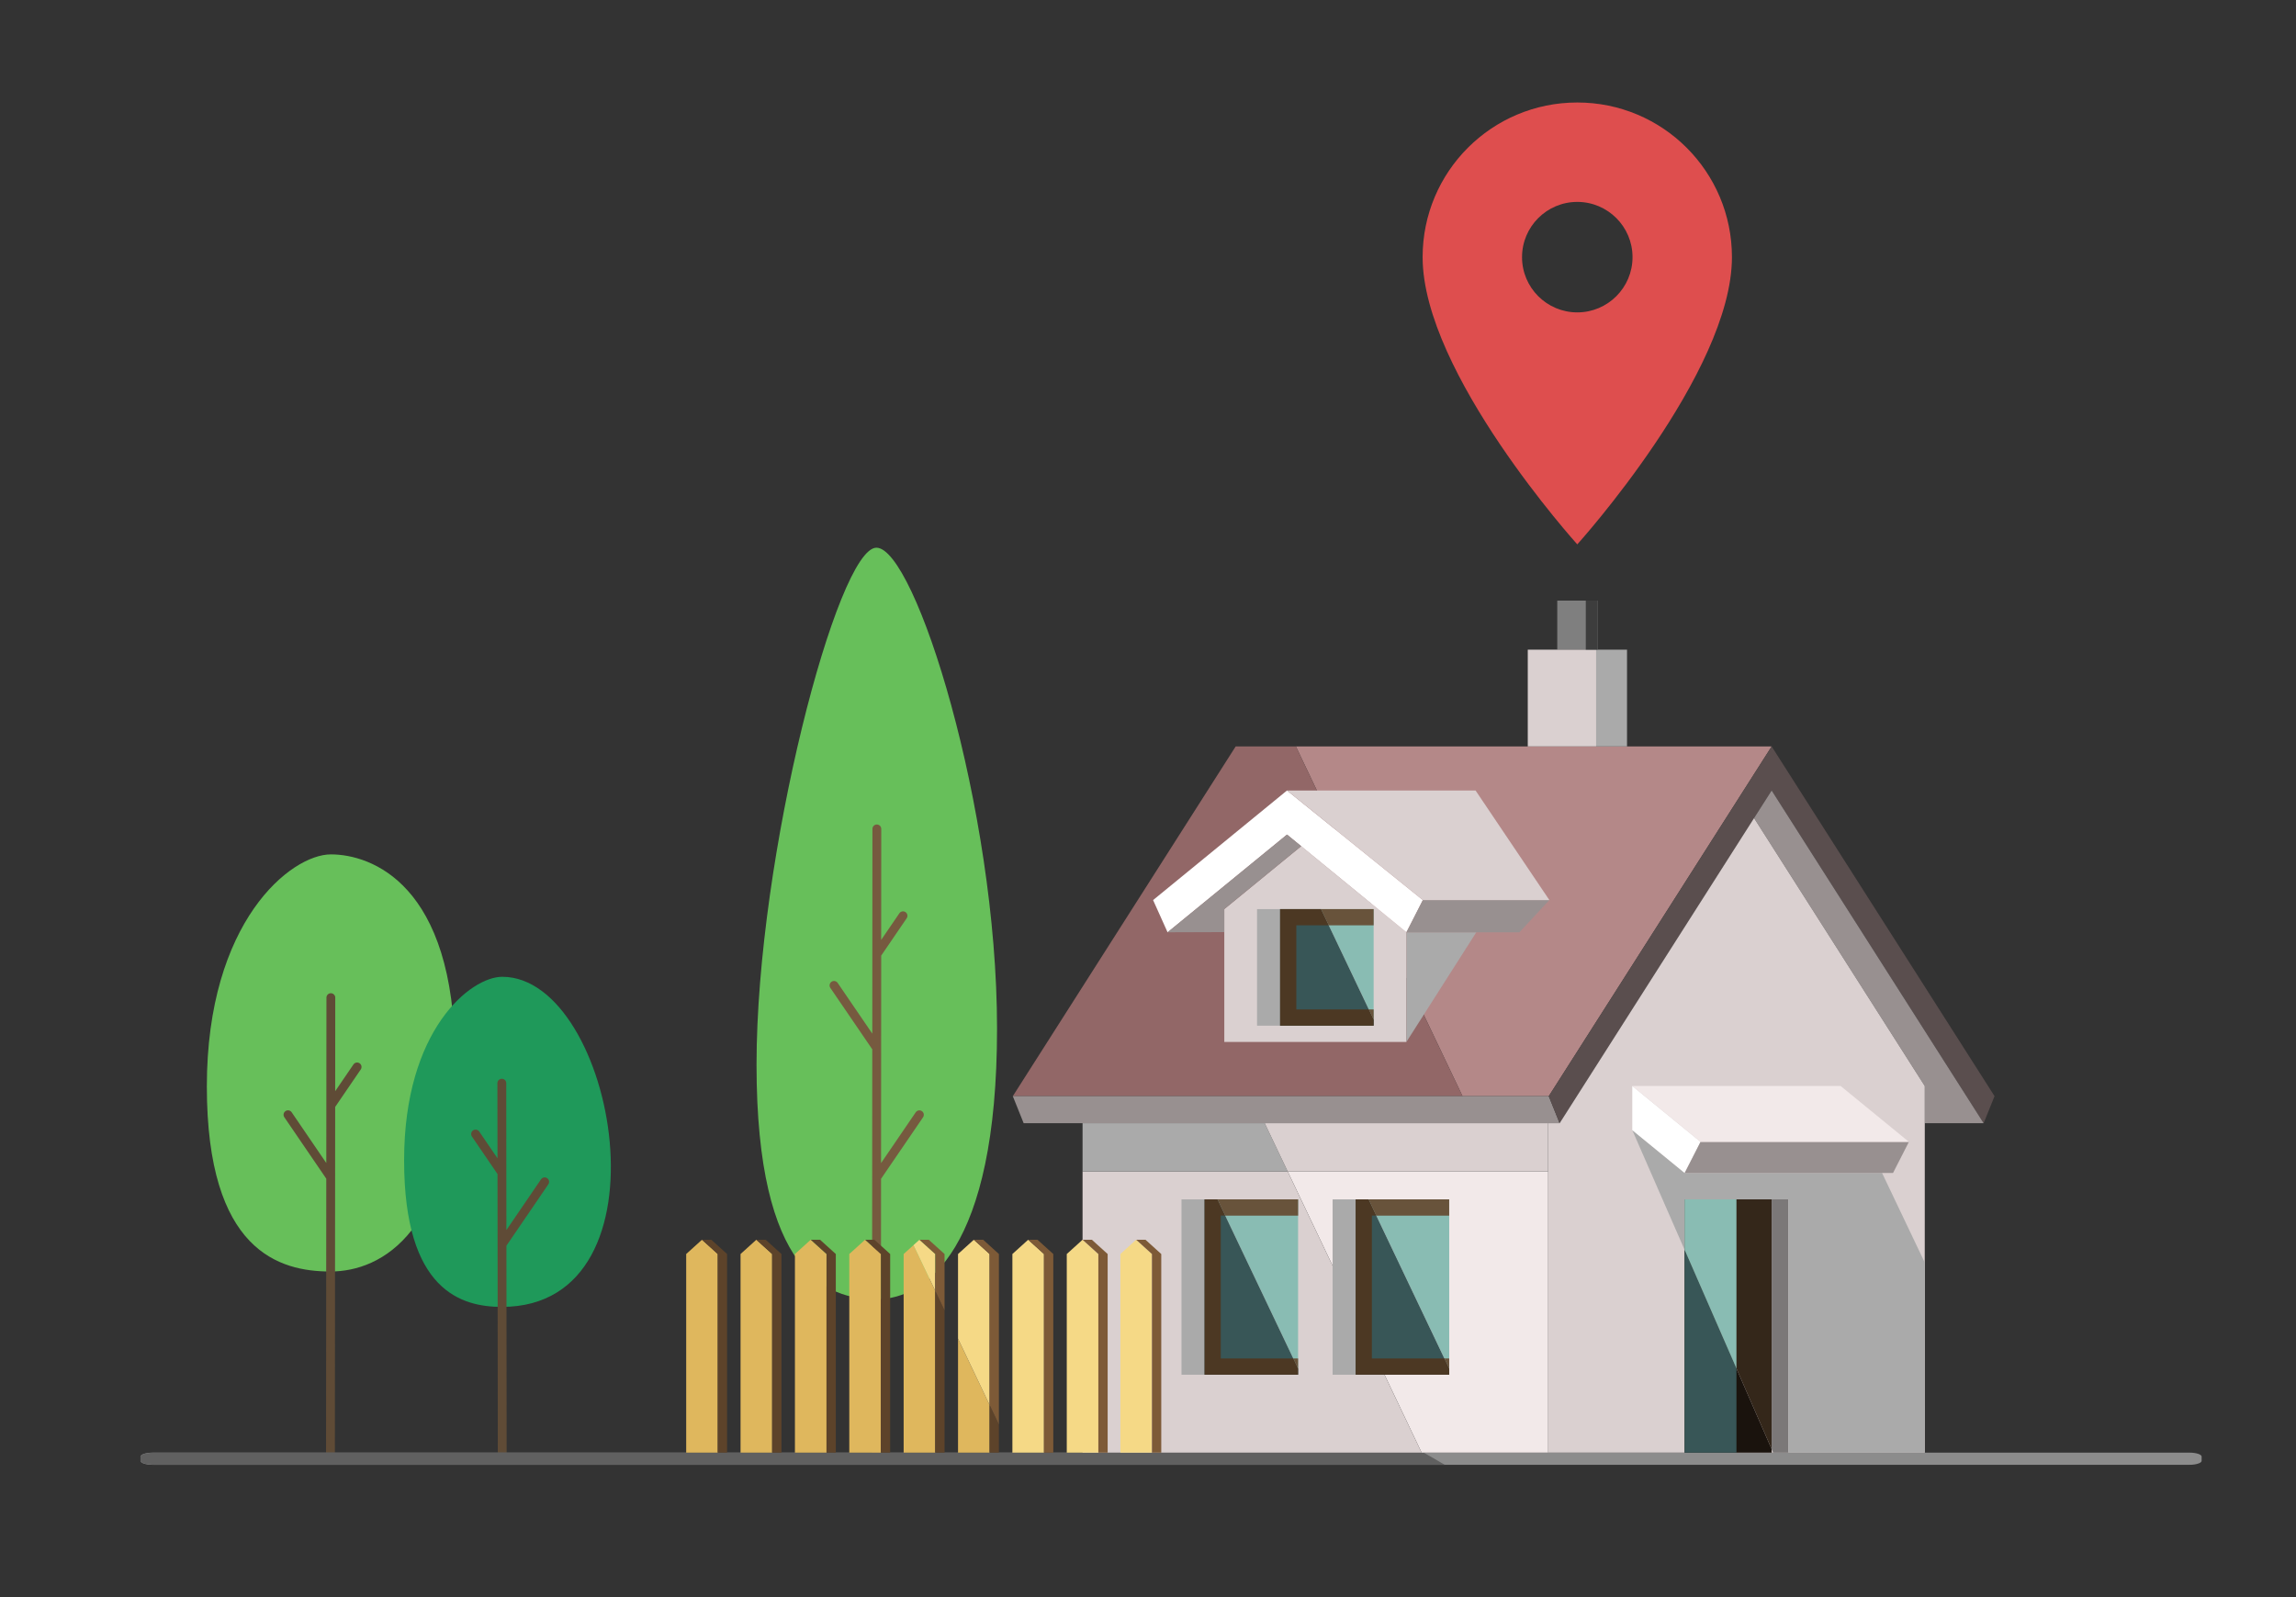 <?xml version="1.0" encoding="utf-8"?>
<!-- Generator: Adobe Illustrator 23.0.1, SVG Export Plug-In . SVG Version: 6.00 Build 0)  -->
<svg version="1.1" id="Warstwa_1" xmlns="http://www.w3.org/2000/svg" xmlns:xlink="http://www.w3.org/1999/xlink" x="0px" y="0px"
	 viewBox="0 0 824.52 573.68" style="enable-background:new 0 0 824.52 573.68;" xml:space="preserve">
<rect x="0" y="0" width="824.52" height="573.68" fill="#333333" stroke="none"/>
<style type="text/css">
	.st0{fill-rule:evenodd;clip-rule:evenodd;fill:#67BF5A;}
	.st1{fill:#5F4B36;}
	.st2{fill:#765A3F;}
	.st3{fill-rule:evenodd;clip-rule:evenodd;fill:#1F995A;}
	.st4{fill-rule:evenodd;clip-rule:evenodd;fill:#8C8C8C;}
	.st5{fill-rule:evenodd;clip-rule:evenodd;fill:#606060;}
	.st6{fill-rule:evenodd;clip-rule:evenodd;fill:#B48888;}
	.st7{fill-rule:evenodd;clip-rule:evenodd;fill:#926767;}
	.st8{fill-rule:evenodd;clip-rule:evenodd;fill:#989090;}
	.st9{fill-rule:evenodd;clip-rule:evenodd;fill:#5A4E4E;}
	.st10{fill-rule:evenodd;clip-rule:evenodd;fill:#DAD0D0;}
	.st11{fill-rule:evenodd;clip-rule:evenodd;fill:#F2E9E9;}
	.st12{fill-rule:evenodd;clip-rule:evenodd;fill:#34271A;}
	.st13{fill-rule:evenodd;clip-rule:evenodd;fill:#7B7878;}
	.st14{fill-rule:evenodd;clip-rule:evenodd;fill:#AAAAAA;}
	.st15{fill-rule:evenodd;clip-rule:evenodd;fill:#1A130D;}
	.st16{fill-rule:evenodd;clip-rule:evenodd;fill:#89BCB3;}
	.st17{fill-rule:evenodd;clip-rule:evenodd;fill:#385657;}
	.st18{fill-rule:evenodd;clip-rule:evenodd;fill:#4C3823;}
	.st19{fill-rule:evenodd;clip-rule:evenodd;fill:#68533B;}
	.st20{fill-rule:evenodd;clip-rule:evenodd;fill:#FFFFFF;}
	.st21{fill-rule:evenodd;clip-rule:evenodd;fill:#7F7F7F;}
	.st22{fill-rule:evenodd;clip-rule:evenodd;fill:#3D3D3D;}
	.st23{fill-rule:evenodd;clip-rule:evenodd;fill:#DFB75D;}
	.st24{fill-rule:evenodd;clip-rule:evenodd;fill:#5D432A;}
	.st25{fill-rule:evenodd;clip-rule:evenodd;fill:#F5D986;}
	.st26{fill-rule:evenodd;clip-rule:evenodd;fill:#7D5A37;}
	.st27{fill:#DE4E4E;}
</style>
<g>
	<path class="st0" d="M118.82,306.84c14.31,0,44.53,10.42,44.53,73.07c0,62.65-26.39,76.73-44.67,76.73
		c-18.28,0-44.4-7.21-44.4-66.49S104.51,306.84,118.82,306.84z"/>
	<path class="st1" d="M117.17,423.31l-15.06-22.07c-0.5-0.72-0.31-1.71,0.42-2.21c0.72-0.49,1.71-0.31,2.21,0.42l12.44,18.23
		l0.05-59.4c0-0.87,0.71-1.58,1.58-1.58s1.59,0.71,1.59,1.58l-0.03,33.61l6.56-9.61c0.49-0.72,1.48-0.91,2.21-0.42
		c0.72,0.49,0.91,1.48,0.42,2.21l-9.19,13.46l-0.11,124.15h-3.17L117.17,423.31z"/>
	<path class="st0" d="M314.73,196.7c13.88,0,43.32,93.29,43.32,172.68c0,79.39-25.59,97.23-43.32,97.23
		c-17.72,0-43.05-9.14-43.05-84.26C271.68,307.22,300.85,196.7,314.73,196.7z"/>
	<path class="st2" d="M313.15,521.69l0.09-144.85l-15.05-22.05c-0.49-0.72-0.31-1.71,0.42-2.21c0.72-0.49,1.71-0.31,2.21,0.42
		l12.43,18.21l0.02-28.42c0-0.06,0-0.13,0-0.19l0.03-44.92c0-0.87,0.71-1.58,1.58-1.58c0.88,0,1.59,0.71,1.59,1.58l-0.03,39.87
		l6.53-9.56c0.49-0.72,1.48-0.91,2.21-0.42c0.72,0.49,0.91,1.48,0.42,2.21l-9.15,13.41l-0.02,32.99c0.01,0.11,0.01,0.23,0,0.34
		l-0.03,41.18l12.45-18.24c0.49-0.72,1.48-0.91,2.21-0.42c0.72,0.49,0.91,1.48,0.42,2.21l-15.08,22.09l-0.06,98.35H313.15z"/>
	<path class="st3" d="M180.36,350.8c40.62,0,62.33,118.55-0.11,118.55c-14.47,0-35.13-5.71-35.13-52.62
		C145.11,369.81,169.03,350.8,180.36,350.8z"/>
	<path class="st1" d="M178.66,415.99l-6.56-9.61c-0.49-0.72-1.48-0.91-2.21-0.42c-0.72,0.49-0.91,1.48-0.42,2.21l9.19,13.46
		l0.03,25.17c0,0.06,0,0.13,0,0.19l0.08,74.69h3.17l-0.08-74.29l15.05-22.06c0.49-0.72,0.31-1.71-0.42-2.21
		c-0.72-0.49-1.71-0.31-2.21,0.42l-12.43,18.22L181.8,389c0-0.88-0.71-1.58-1.59-1.58c-0.88,0-1.59,0.71-1.59,1.58L178.66,415.99z"
		/>
	<path class="st4" d="M54.81,521.69h731.47c2.39,0,4.35,0.64,4.35,1.42v1.53c0,0.78-1.96,1.42-4.35,1.42H54.81
		c-2.4,0-4.36-0.64-4.36-1.42v-1.53C50.45,522.33,52.41,521.69,54.81,521.69z"/>
	<path class="st5" d="M55.6,521.69h455.7l7.55,4.37H55.6c-2.83,0-5.15-0.64-5.15-1.42v-1.53C50.45,522.33,52.77,521.69,55.6,521.69z
		"/>
	<polygon class="st6" points="636.22,268.06 465.37,268.06 525.21,393.67 556.18,393.67 	"/>
	<polygon class="st7" points="465.37,268.06 443.75,268.06 363.71,393.67 525.21,393.67 	"/>
	<polygon class="st8" points="556.18,393.67 363.71,393.67 367.61,403.38 560.08,403.38 	"/>
	<polygon class="st9" points="556.18,393.67 636.22,268.06 716.26,393.67 712.35,403.38 636.22,283.89 560.08,403.38 	"/>
	<polygon class="st8" points="691.21,390.02 629.9,293.8 636.22,283.89 712.35,403.38 691.2,403.38 	"/>
	<polygon class="st10" points="691.21,390.02 629.9,293.8 560.08,403.38 555.96,403.38 555.96,521.69 691.2,521.69 	"/>
	<polygon class="st11" points="555.96,521.69 555.96,420.73 462.43,420.73 510.52,521.69 	"/>
	<polygon class="st10" points="388.76,420.73 388.76,521.69 510.52,521.69 462.43,420.73 	"/>
	<polygon class="st12" points="636.21,430.74 636.21,520.4 604.96,448.86 604.96,430.74 	"/>
	<polygon class="st13" points="636.22,430.74 642.2,430.74 642.2,521.69 636.78,521.69 636.22,520.4 	"/>
	<polygon class="st14" points="675.87,421.25 691.21,453.44 691.2,521.69 642.2,521.69 642.2,430.74 604.96,430.74 604.96,448.86 
		586.17,405.86 604.98,421.25 	"/>
	<polygon class="st15" points="604.96,448.86 636.21,520.4 636.21,521.69 604.96,521.69 	"/>
	<polygon class="st14" points="388.76,403.38 388.76,420.73 462.43,420.73 454.17,403.38 	"/>
	<polygon class="st10" points="555.96,420.73 555.96,403.38 454.17,403.38 462.43,420.73 	"/>
	<polygon class="st16" points="491.47,430.74 520.43,430.74 520.43,491.52 	"/>
	<rect x="478.56" y="430.74" class="st14" width="8.27" height="62.97"/>
	<polygon class="st17" points="486.83,430.74 491.47,430.74 520.43,491.52 520.43,493.71 486.83,493.71 	"/>
	<polygon class="st18" points="486.83,430.74 491.47,430.74 494.25,436.56 492.65,436.56 492.65,487.88 518.7,487.88 520.43,491.52 
		520.43,493.71 486.83,493.71 	"/>
	<path class="st19" d="M518.7,487.88h1.73v3.63L518.7,487.88z M491.47,430.74h28.95v5.83h-26.18L491.47,430.74z"/>
	<polygon class="st16" points="437.21,430.74 466.16,430.74 466.16,491.52 	"/>
	<rect x="424.29" y="430.74" class="st14" width="8.27" height="62.97"/>
	<polygon class="st17" points="432.56,430.74 437.21,430.74 466.16,491.52 466.16,493.71 432.56,493.71 	"/>
	<polygon class="st18" points="432.56,430.74 437.21,430.74 439.98,436.56 438.39,436.56 438.39,487.88 464.43,487.88 
		466.16,491.52 466.16,493.71 432.56,493.71 	"/>
	<path class="st19" d="M464.43,487.88h1.73v3.63L464.43,487.88z M437.21,430.74h28.96v5.83h-26.18L437.21,430.74z"/>
	<polygon class="st10" points="439.66,374.19 505.06,374.19 505.06,334.82 467.27,303.89 439.66,326.49 	"/>
	<polygon class="st16" points="474.39,326.49 493.29,326.49 493.29,366.17 	"/>
	<rect x="451.42" y="326.49" class="st14" width="8.27" height="41.87"/>
	<polygon class="st17" points="459.69,326.49 474.39,326.49 493.29,366.17 493.29,368.36 459.69,368.36 	"/>
	<polygon class="st18" points="459.69,326.49 474.39,326.49 477.17,332.32 465.52,332.32 465.52,362.53 491.56,362.53 
		493.29,366.17 493.29,368.36 459.69,368.36 	"/>
	<path class="st19" d="M491.56,362.53h1.73v3.63L491.56,362.53z M474.39,326.49h18.9v5.83h-16.13L474.39,326.49z"/>
	<polygon class="st14" points="505.06,374.19 530.15,334.82 505.06,334.82 	"/>
	<polygon class="st20" points="419.29,334.82 414.09,323.25 462.18,283.89 510.96,323.25 505.06,334.82 462.18,299.73 	"/>
	<polygon class="st8" points="545.64,334.82 556.39,323.25 510.96,323.25 505.06,334.82 	"/>
	<polygon class="st10" points="556.4,323.25 529.89,283.89 462.18,283.89 510.96,323.25 	"/>
	<polygon class="st8" points="439.65,334.75 439.65,326.49 467.27,303.89 462.18,299.73 419.29,334.82 	"/>
	<polygon class="st20" points="586.17,390.02 610.68,410.08 604.98,421.25 586.17,405.86 	"/>
	<polygon class="st8" points="679.81,421.25 685.51,410.08 610.68,410.08 604.98,421.25 	"/>
	<polygon class="st11" points="685.51,410.08 661,390.02 586.17,390.02 610.68,410.08 	"/>
	<polygon class="st17" points="604.96,448.86 623.58,491.48 623.58,521.69 604.96,521.69 	"/>
	<polygon class="st16" points="604.96,430.74 623.58,430.74 623.58,491.48 604.96,448.86 	"/>
	<rect x="559.23" y="215.7" class="st21" width="14.46" height="17.61"/>
	<rect x="548.64" y="233.32" class="st10" width="24.56" height="34.74"/>
	<rect x="573.2" y="233.32" class="st14" width="11.08" height="34.74"/>
	<rect x="569.48" y="215.7" class="st22" width="4.21" height="17.61"/>
	<polygon class="st23" points="257.76,521.69 257.76,450.36 252.09,445.23 246.42,450.36 246.42,521.69 	"/>
	<polygon class="st23" points="277.29,521.69 277.29,450.36 271.61,445.23 265.94,450.36 265.94,521.69 	"/>
	<polygon class="st23" points="296.81,521.69 296.81,450.36 291.14,445.23 285.47,450.36 285.47,521.69 	"/>
	<polygon class="st23" points="316.34,521.69 316.34,450.36 310.66,445.23 304.99,450.36 304.99,521.69 	"/>
	<polygon class="st23" points="335.86,521.69 335.86,463.6 328.04,447.17 324.51,450.36 324.51,521.69 	"/>
	<polygon class="st23" points="355.38,521.69 355.38,504.58 344.04,480.76 344.04,521.69 	"/>
	<polygon class="st24" points="261.1,521.69 261.1,450.36 255.43,445.23 252.09,445.23 257.76,450.36 257.76,521.69 	"/>
	<polygon class="st24" points="280.63,521.69 280.63,450.36 274.95,445.23 271.61,445.23 277.29,450.36 277.29,521.69 	"/>
	<polygon class="st24" points="300.15,521.69 300.15,450.36 294.48,445.23 291.14,445.23 296.81,450.36 296.81,521.69 	"/>
	<polygon class="st24" points="319.67,521.69 319.67,450.36 314,445.23 310.66,445.23 316.34,450.36 316.34,521.69 	"/>
	<polygon class="st24" points="339.2,521.69 339.2,470.61 335.86,463.6 335.86,521.69 	"/>
	<polygon class="st24" points="358.72,521.69 358.72,511.59 355.38,504.58 355.38,521.69 	"/>
	<polygon class="st25" points="335.86,463.6 335.86,450.36 330.19,445.23 328.04,447.17 	"/>
	<polygon class="st25" points="355.38,504.58 355.38,450.36 349.71,445.23 344.04,450.36 344.04,480.76 	"/>
	<polygon class="st25" points="374.91,521.69 374.91,450.36 369.23,445.23 363.56,450.36 363.56,521.69 	"/>
	<polygon class="st25" points="394.43,521.69 394.43,450.36 388.76,445.23 383.09,450.36 383.09,521.69 	"/>
	<polygon class="st25" points="413.68,521.69 413.68,450.36 408.01,445.23 402.34,450.36 402.34,521.69 	"/>
	<polygon class="st26" points="339.2,470.61 339.2,450.36 333.52,445.23 330.19,445.23 335.86,450.36 335.86,463.6 	"/>
	<polygon class="st26" points="358.72,511.59 358.72,450.36 353.05,445.23 349.71,445.23 355.38,450.36 355.38,504.58 	"/>
	<polygon class="st26" points="378.25,521.69 378.25,450.36 372.57,445.23 369.23,445.23 374.91,450.36 374.91,521.69 	"/>
	<polygon class="st26" points="397.77,521.69 397.77,450.36 392.1,445.23 388.76,445.23 394.43,450.36 394.43,521.69 	"/>
	<polygon class="st26" points="417.02,521.69 417.02,450.36 411.35,445.23 408.01,445.23 413.68,450.36 413.68,521.69 	"/>
	<path class="st27" d="M566.42,112.19c-10.95,0-19.84-8.89-19.84-19.84s8.89-19.84,19.84-19.84s19.84,8.89,19.84,19.84
		S577.37,112.19,566.42,112.19z M566.42,36.81c-30.71,0-55.54,24.83-55.54,55.54c0,41.66,55.54,103.15,55.54,103.15
		s55.54-61.49,55.54-103.15C621.96,61.65,597.13,36.81,566.42,36.81z"/>
</g>
</svg>
